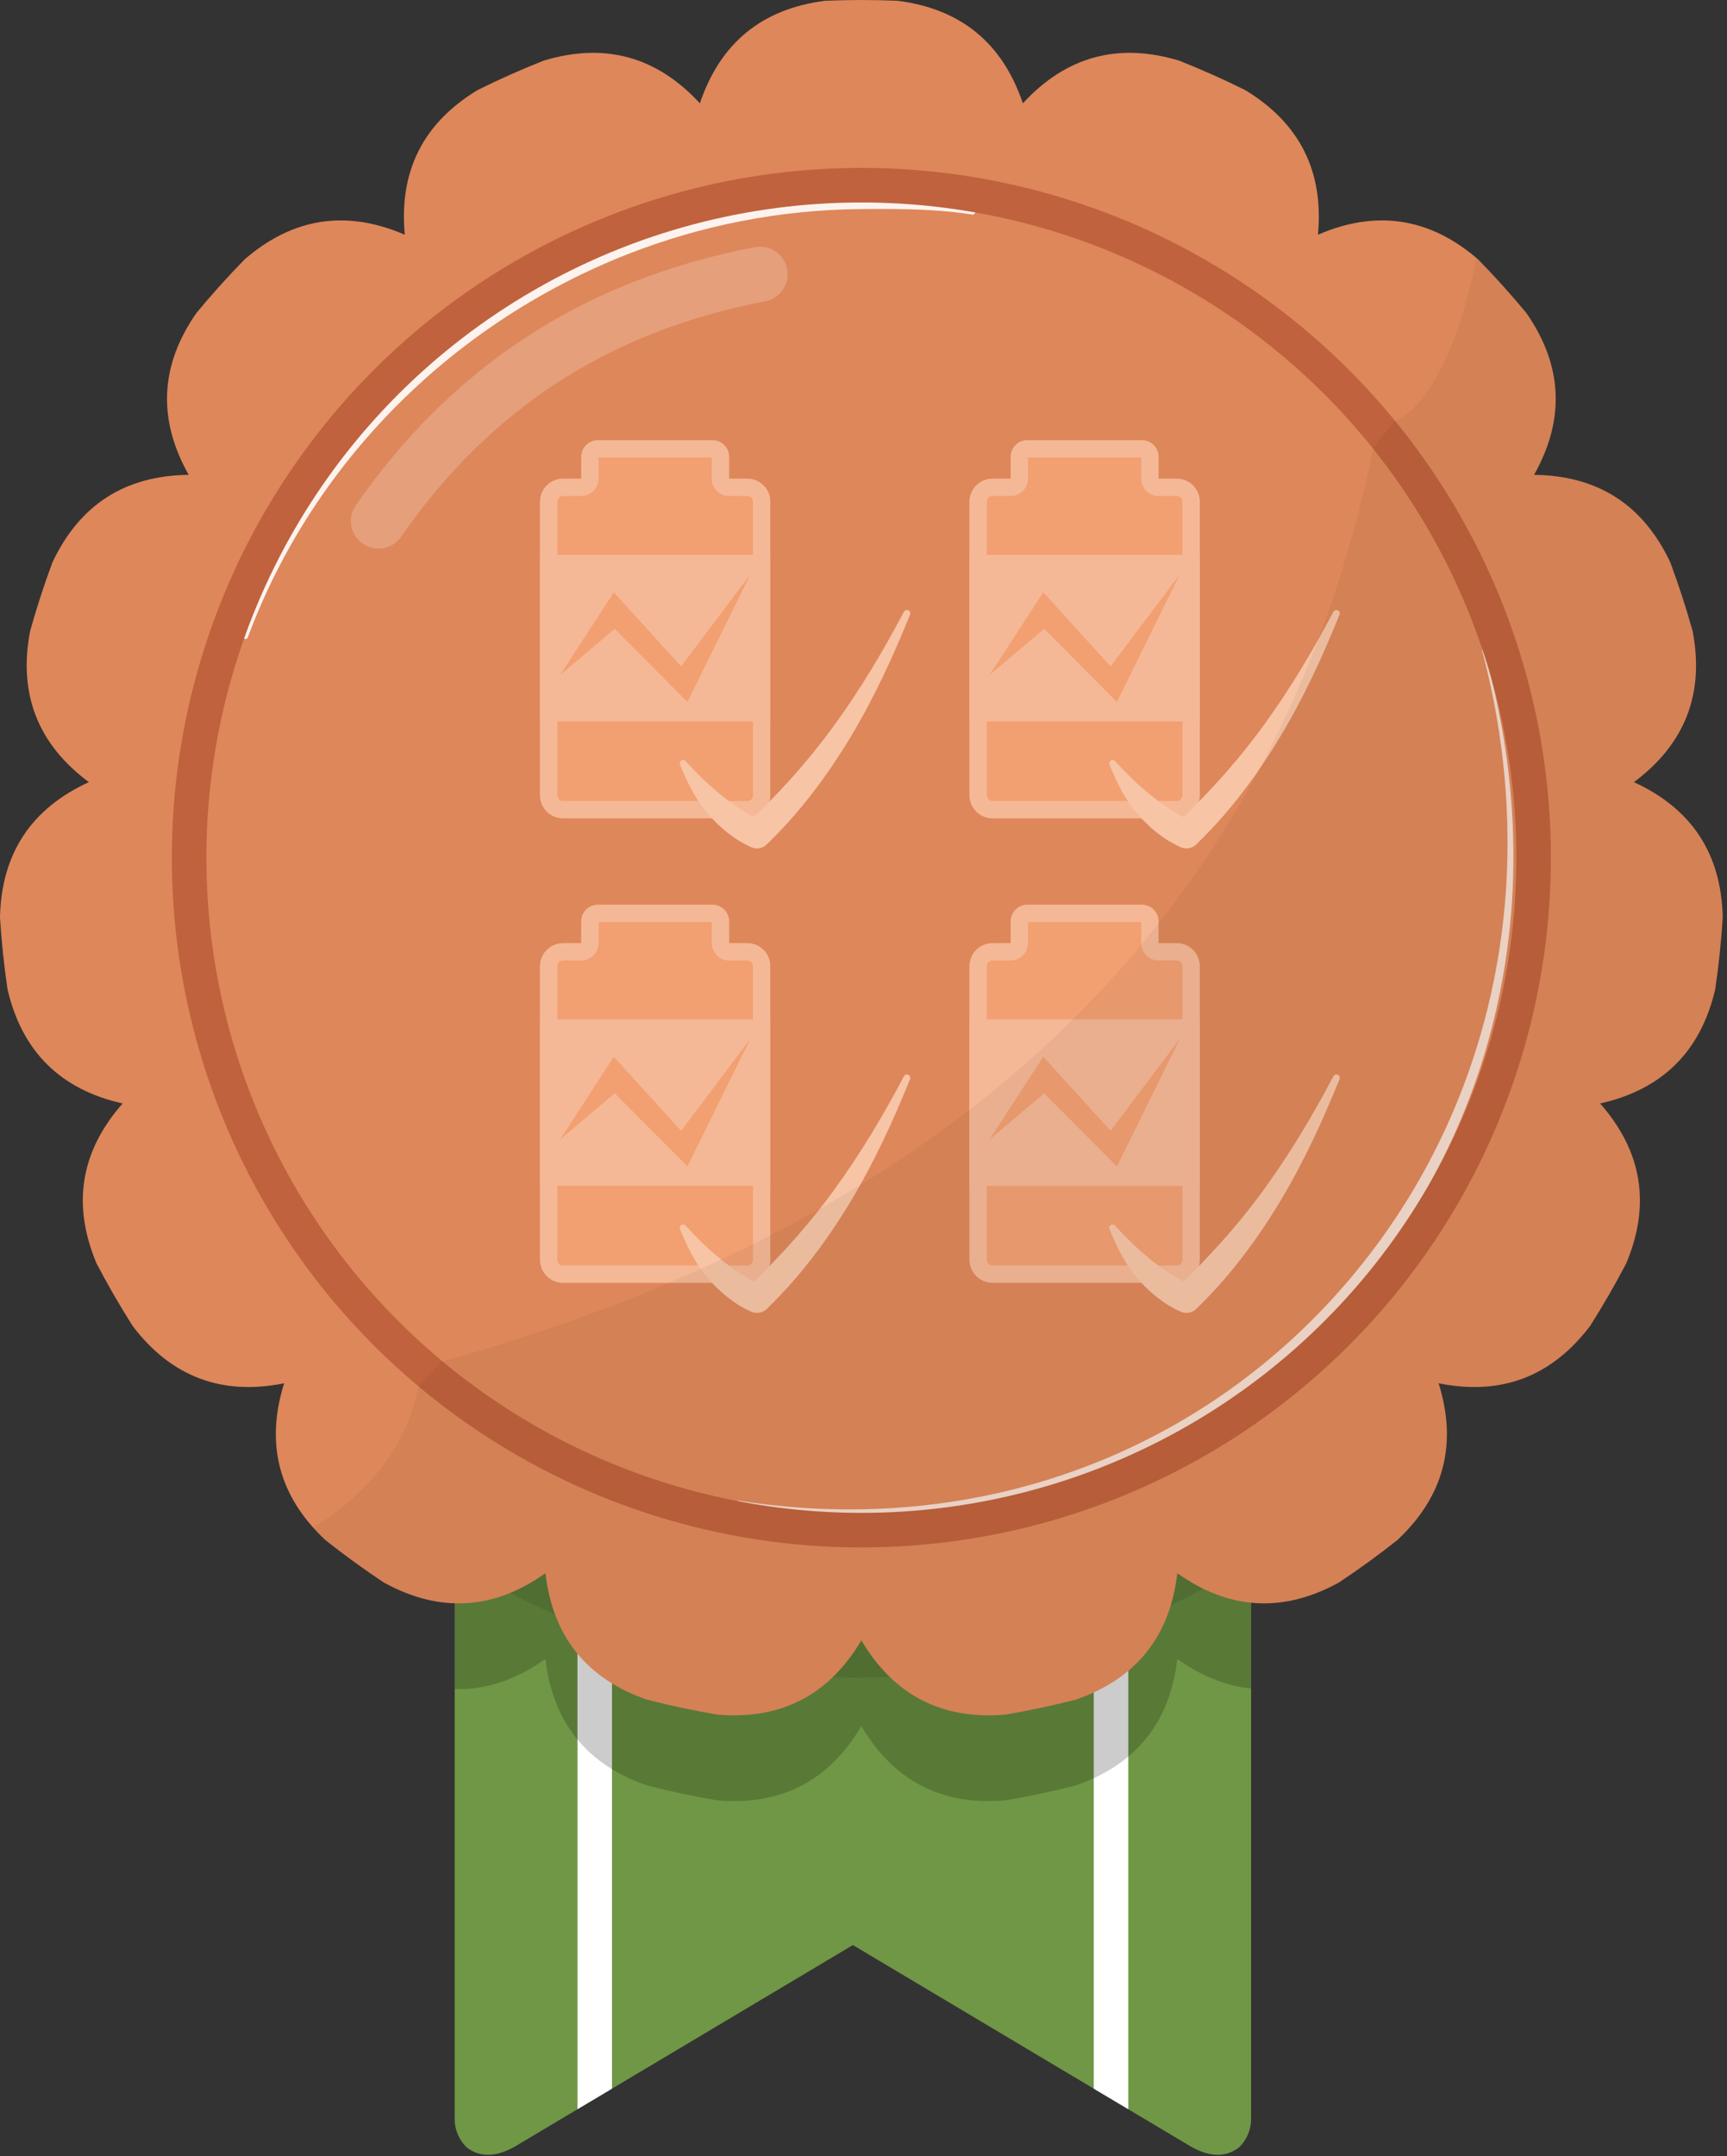 <?xml version="1.0" encoding="UTF-8" standalone="no"?><!DOCTYPE svg PUBLIC "-//W3C//DTD SVG 1.1//EN" "http://www.w3.org/Graphics/SVG/1.1/DTD/svg11.dtd"><svg width="100%" height="100%" viewBox="0 0 125 156" version="1.1" xmlns="http://www.w3.org/2000/svg" xmlns:xlink="http://www.w3.org/1999/xlink" xml:space="preserve" xmlns:serif="http://www.serif.com/" style="fill-rule:evenodd;clip-rule:evenodd;stroke-linecap:round;stroke-linejoin:round;stroke-miterlimit:1.5;"><rect x="0" y="0" width="125" height="156" fill="#333333" stroke="none"/><rect id="Badges-V" serif:id="Badges V" x="-1467.56" y="-76.114" width="2471.14" height="596.484" style="fill:none;"/><g id="Gold"></g><g id="Gold1" serif:id="Gold"></g><g id="Gold2" serif:id="Gold"></g><g id="Gold3" serif:id="Gold"></g><g id="Gold4" serif:id="Gold"></g><g id="Gold5" serif:id="Gold"></g><g id="Gold6" serif:id="Gold"></g><g id="Gold7" serif:id="Gold"></g><g id="Gold8" serif:id="Gold"></g><g id="Gold9" serif:id="Gold"></g><g id="Gold10" serif:id="Gold"></g><g id="Gold11" serif:id="Gold"></g><g id="Gold12" serif:id="Gold"></g><g id="Gold13" serif:id="Gold"></g><g id="Silver"></g><g id="Silver1" serif:id="Silver"></g><g id="Silver2" serif:id="Silver"></g><g id="Silver3" serif:id="Silver"></g><g id="Silver4" serif:id="Silver"></g><g id="Silver5" serif:id="Silver"></g><g id="Silver6" serif:id="Silver"></g><g id="Silver7" serif:id="Silver"></g><g id="Silver8" serif:id="Silver"></g><g id="Silver9" serif:id="Silver"></g><g id="Silver10" serif:id="Silver"></g><g id="Silver11" serif:id="Silver"></g><g id="Silver12" serif:id="Silver"></g><g id="Silver13" serif:id="Silver"></g><g id="Bronze"></g><g id="Bronze1" serif:id="Bronze"></g><g id="Bronze2" serif:id="Bronze"></g><g id="Bronze3" serif:id="Bronze"></g><g id="Bronze4" serif:id="Bronze"></g><g id="Bronze5" serif:id="Bronze"></g><g id="Bronze6" serif:id="Bronze"></g><g id="Bronze7" serif:id="Bronze"></g><g id="Bronze8" serif:id="Bronze"></g><g id="Bronze9" serif:id="Bronze"><path d="M33.798,155.396c-0.548,-0.525 -0.889,-1.264 -0.889,-2.082l0,-88.588c0,-1.591 1.292,-2.883 2.882,-2.883l51.881,0c1.591,0 2.882,1.292 2.882,2.883l0,88.588c0,0.819 -0.342,1.558 -0.891,2.083c-0.929,0.689 -2.071,0.717 -3.479,-0.087l-24.452,-14.573l-24.464,14.579c-1.404,0.799 -2.542,0.769 -3.47,0.08Z" style="fill:#6f9745;"/><clipPath id="_clip1"><path d="M33.798,155.396c-0.548,-0.525 -0.889,-1.264 -0.889,-2.082l0,-88.588c0,-1.591 1.292,-2.883 2.882,-2.883l51.881,0c1.591,0 2.882,1.292 2.882,2.883l0,88.588c0,0.819 -0.342,1.558 -0.891,2.083c-0.929,0.689 -2.071,0.717 -3.479,-0.087l-24.452,-14.573l-24.464,14.579c-1.404,0.799 -2.542,0.769 -3.47,0.08Z"/></clipPath><g clip-path="url(#_clip1)"><g><path d="M43.046,68.644l-0,92.649" style="fill:none;stroke:#fff;stroke-width:2.5px;"/><path d="M80.417,68.644l0,92.649" style="fill:none;stroke:#fff;stroke-width:2.5px;"/></g><circle cx="61.732" cy="68.263" r="53.125" style="fill-opacity:0.1;"/><path d="M64.962,6.26c-1.743,-0.073 -3.489,-0.073 -5.232,0c-4.575,0.578 -7.599,3.052 -9.073,7.421c-3.124,-3.392 -6.893,-4.422 -11.307,-3.089c-1.623,0.643 -3.217,1.352 -4.78,2.128c-3.944,2.389 -5.701,5.879 -5.271,10.47c-4.233,-1.828 -8.095,-1.236 -11.586,1.777c-1.22,1.247 -2.388,2.544 -3.5,3.888c-2.632,3.787 -2.818,7.69 -0.557,11.709c-4.611,0.051 -7.898,2.163 -9.861,6.336c-0.608,1.635 -1.148,3.295 -1.617,4.976c-0.864,4.529 0.554,8.17 4.254,10.922c-4.192,1.923 -6.335,5.189 -6.432,9.799c0.11,1.742 0.292,3.478 0.547,5.204c1.053,4.489 3.829,7.238 8.328,8.248c-3.046,3.461 -3.676,7.317 -1.889,11.568c0.808,1.546 1.681,3.057 2.615,4.531c2.788,3.673 6.443,5.055 10.964,4.147c-1.376,4.401 -0.383,8.18 2.978,11.337c1.368,1.083 2.78,2.109 4.233,3.075c4.041,2.221 7.942,1.998 11.702,-0.67c0.534,4.58 2.978,7.628 7.333,9.145c1.69,0.434 3.397,0.796 5.117,1.087c4.595,0.386 8.068,-1.404 10.418,-5.372c2.35,3.968 5.823,5.758 10.418,5.372c1.72,-0.291 3.428,-0.653 5.118,-1.087c4.354,-1.517 6.798,-4.565 7.332,-9.145c3.761,2.668 7.661,2.891 11.702,0.67c1.453,-0.966 2.866,-1.992 4.233,-3.075c3.361,-3.157 4.354,-6.936 2.979,-11.337c4.521,0.908 8.175,-0.474 10.963,-4.147c0.935,-1.474 1.807,-2.985 2.616,-4.531c1.787,-4.251 1.157,-8.107 -1.89,-11.568c4.499,-1.01 7.275,-3.759 8.328,-8.248c0.255,-1.726 0.438,-3.462 0.547,-5.204c-0.096,-4.61 -2.24,-7.876 -6.431,-9.799c3.7,-2.752 5.117,-6.393 4.253,-10.922c-0.469,-1.681 -1.008,-3.341 -1.616,-4.976c-1.964,-4.173 -5.251,-6.285 -9.862,-6.336c2.261,-4.019 2.075,-7.922 -0.556,-11.709c-1.112,-1.344 -2.28,-2.641 -3.501,-3.888c-3.491,-3.013 -7.353,-3.605 -11.586,-1.777c0.43,-4.591 -1.326,-8.081 -5.271,-10.47c-1.563,-0.776 -3.157,-1.485 -4.779,-2.128c-4.415,-1.333 -8.184,-0.303 -11.308,3.089c-1.474,-4.369 -4.498,-6.843 -9.073,-7.421Z" style="fill-opacity:0.2;"/></g><path d="M64.962,0.055c-1.743,-0.073 -3.489,-0.073 -5.232,-0c-4.575,0.578 -7.599,3.051 -9.073,7.421c-3.124,-3.392 -6.893,-4.422 -11.307,-3.089c-1.623,0.642 -3.217,1.352 -4.78,2.128c-3.944,2.389 -5.701,5.878 -5.271,10.469c-4.233,-1.828 -8.095,-1.235 -11.586,1.778c-1.22,1.246 -2.388,2.544 -3.5,3.888c-2.632,3.786 -2.818,7.689 -0.557,11.708c-4.611,0.052 -7.898,2.164 -9.861,6.336c-0.608,1.636 -1.148,3.296 -1.617,4.976c-0.864,4.53 0.554,8.17 4.254,10.923c-4.192,1.922 -6.335,5.189 -6.432,9.799c0.11,1.741 0.292,3.477 0.547,5.203c1.053,4.49 3.829,7.239 8.328,8.248c-3.046,3.461 -3.676,7.317 -1.889,11.568c0.808,1.546 1.681,3.058 2.615,4.531c2.788,3.673 6.443,5.056 10.964,4.148c-1.376,4.401 -0.383,8.18 2.978,11.336c1.368,1.084 2.78,2.11 4.233,3.076c4.041,2.221 7.942,1.998 11.702,-0.671c0.534,4.58 2.978,7.629 7.333,9.145c1.69,0.434 3.397,0.797 5.117,1.088c4.595,0.386 8.068,-1.405 10.418,-5.372c2.35,3.967 5.823,5.758 10.418,5.372c1.72,-0.291 3.428,-0.654 5.118,-1.088c4.354,-1.516 6.798,-4.565 7.332,-9.145c3.761,2.669 7.661,2.892 11.702,0.671c1.453,-0.966 2.866,-1.992 4.233,-3.076c3.361,-3.156 4.354,-6.935 2.979,-11.336c4.521,0.908 8.175,-0.475 10.963,-4.148c0.935,-1.473 1.807,-2.985 2.616,-4.531c1.787,-4.251 1.157,-8.107 -1.89,-11.568c4.499,-1.009 7.275,-3.758 8.328,-8.248c0.255,-1.726 0.438,-3.462 0.547,-5.203c-0.096,-4.61 -2.24,-7.877 -6.431,-9.799c3.7,-2.753 5.117,-6.393 4.253,-10.923c-0.469,-1.68 -1.008,-3.34 -1.616,-4.976c-1.964,-4.172 -5.251,-6.284 -9.862,-6.336c2.261,-4.019 2.075,-7.922 -0.556,-11.708c-1.112,-1.344 -2.28,-2.642 -3.501,-3.888c-3.491,-3.013 -7.353,-3.606 -11.586,-1.778c0.43,-4.591 -1.326,-8.08 -5.271,-10.469c-1.563,-0.776 -3.157,-1.486 -4.779,-2.128c-4.415,-1.333 -8.184,-0.303 -11.308,3.089c-1.474,-4.37 -4.498,-6.843 -9.073,-7.421Z" style="fill:#de875a;"/><clipPath id="_clip2"><path d="M64.962,0.055c-1.743,-0.073 -3.489,-0.073 -5.232,-0c-4.575,0.578 -7.599,3.051 -9.073,7.421c-3.124,-3.392 -6.893,-4.422 -11.307,-3.089c-1.623,0.642 -3.217,1.352 -4.78,2.128c-3.944,2.389 -5.701,5.878 -5.271,10.469c-4.233,-1.828 -8.095,-1.235 -11.586,1.778c-1.22,1.246 -2.388,2.544 -3.5,3.888c-2.632,3.786 -2.818,7.689 -0.557,11.708c-4.611,0.052 -7.898,2.164 -9.861,6.336c-0.608,1.636 -1.148,3.296 -1.617,4.976c-0.864,4.53 0.554,8.17 4.254,10.923c-4.192,1.922 -6.335,5.189 -6.432,9.799c0.11,1.741 0.292,3.477 0.547,5.203c1.053,4.49 3.829,7.239 8.328,8.248c-3.046,3.461 -3.676,7.317 -1.889,11.568c0.808,1.546 1.681,3.058 2.615,4.531c2.788,3.673 6.443,5.056 10.964,4.148c-1.376,4.401 -0.383,8.18 2.978,11.336c1.368,1.084 2.78,2.11 4.233,3.076c4.041,2.221 7.942,1.998 11.702,-0.671c0.534,4.58 2.978,7.629 7.333,9.145c1.69,0.434 3.397,0.797 5.117,1.088c4.595,0.386 8.068,-1.405 10.418,-5.372c2.35,3.967 5.823,5.758 10.418,5.372c1.72,-0.291 3.428,-0.654 5.118,-1.088c4.354,-1.516 6.798,-4.565 7.332,-9.145c3.761,2.669 7.661,2.892 11.702,0.671c1.453,-0.966 2.866,-1.992 4.233,-3.076c3.361,-3.156 4.354,-6.935 2.979,-11.336c4.521,0.908 8.175,-0.475 10.963,-4.148c0.935,-1.473 1.807,-2.985 2.616,-4.531c1.787,-4.251 1.157,-8.107 -1.89,-11.568c4.499,-1.009 7.275,-3.758 8.328,-8.248c0.255,-1.726 0.438,-3.462 0.547,-5.203c-0.096,-4.61 -2.24,-7.877 -6.431,-9.799c3.7,-2.753 5.117,-6.393 4.253,-10.923c-0.469,-1.68 -1.008,-3.34 -1.616,-4.976c-1.964,-4.172 -5.251,-6.284 -9.862,-6.336c2.261,-4.019 2.075,-7.922 -0.556,-11.708c-1.112,-1.344 -2.28,-2.642 -3.501,-3.888c-3.491,-3.013 -7.353,-3.606 -11.586,-1.778c0.43,-4.591 -1.326,-8.08 -5.271,-10.469c-1.563,-0.776 -3.157,-1.486 -4.779,-2.128c-4.415,-1.333 -8.184,-0.303 -11.308,3.089c-1.474,-4.37 -4.498,-6.843 -9.073,-7.421Z"/></clipPath><g clip-path="url(#_clip2)"><g><g><path d="M42.072,34.637l-1.319,-0c-0.919,-0 -1.666,0.747 -1.666,1.666l-0,21.24c-0,0.92 0.747,1.666 1.666,1.666l13.334,0c0.92,0 1.666,-0.746 1.666,-1.666l0,-21.24c0,-0.919 -0.746,-1.666 -1.666,-1.666l-1.318,-0l-0,-1.583c-0,-0.662 -0.537,-1.199 -1.199,-1.199l-8.3,0c-0.661,0 -1.198,0.537 -1.198,1.199l-0,1.583Z" style="fill:#f2a071;"/><clipPath id="_clip3"><path d="M42.072,34.637l-1.319,-0c-0.919,-0 -1.666,0.747 -1.666,1.666l-0,21.24c-0,0.92 0.747,1.666 1.666,1.666l13.334,0c0.92,0 1.666,-0.746 1.666,-1.666l0,-21.24c0,-0.919 -0.746,-1.666 -1.666,-1.666l-1.318,-0l-0,-1.583c-0,-0.662 -0.537,-1.199 -1.199,-1.199l-8.3,0c-0.661,0 -1.198,0.537 -1.198,1.199l-0,1.583Z"/></clipPath><g clip-path="url(#_clip3)"><rect x="36.708" y="40.153" width="21.425" height="12.044" style="fill:#f5b896;"/><path d="M40.531,48.851l3.896,-5.998l4.87,5.36l5.013,-6.653l-4.552,9.23l-5.268,-5.288l-3.959,3.349Z" style="fill:#f2a071;"/></g><path d="M42.072,34.637l-1.319,-0c-0.919,-0 -1.666,0.747 -1.666,1.666l-0,21.24c-0,0.92 0.747,1.666 1.666,1.666l13.334,0c0.92,0 1.666,-0.746 1.666,-1.666l0,-21.24c0,-0.919 -0.746,-1.666 -1.666,-1.666l-1.318,-0l-0,-1.583c-0,-0.662 -0.537,-1.199 -1.199,-1.199l-8.3,0c-0.661,0 -1.198,0.537 -1.198,1.199l-0,1.583Zm9.447,-1.532l-0,1.532c-0,0.69 0.559,1.25 1.25,1.25l1.318,-0c0.23,-0 0.416,0.186 0.416,0.416l0,21.24c0,0.23 -0.186,0.416 -0.416,0.416c-0,0 -13.334,0 -13.334,0c-0.23,0 -0.416,-0.186 -0.416,-0.416l-0,-21.24c-0,-0.23 0.186,-0.416 0.416,-0.416c0,-0 1.319,-0 1.319,-0c0.69,-0 1.25,-0.56 1.25,-1.25l-0,-1.532l8.197,0Z" style="fill:#f5b896;"/><path d="M49.237,55.371c0.362,0.892 0.745,1.694 1.216,2.444c0.217,0.346 0.453,0.661 0.704,0.966c0.626,0.759 1.335,1.393 2.109,1.913c0.346,0.233 0.717,0.423 1.092,0.603c0.386,0.174 0.838,0.096 1.144,-0.197c0.721,-0.712 1.411,-1.428 2.049,-2.17c1.557,-1.811 2.873,-3.701 4.033,-5.634c1.717,-2.86 3.063,-5.812 4.282,-8.806c0.058,-0.123 0.004,-0.271 -0.12,-0.328c-0.123,-0.058 -0.271,-0.004 -0.328,0.119c-1.485,2.814 -3.116,5.556 -5.047,8.212c-1.276,1.754 -2.696,3.446 -4.287,5.104c-0.488,0.508 -0.986,1.017 -1.506,1.518c-0.392,-0.197 -0.769,-0.424 -1.141,-0.674c-0.379,-0.255 -0.752,-0.522 -1.123,-0.818c-0.642,-0.511 -1.261,-1.058 -1.879,-1.699c-0.26,-0.268 -0.517,-0.523 -0.776,-0.812c-0.071,-0.116 -0.224,-0.153 -0.34,-0.082c-0.116,0.072 -0.153,0.224 -0.082,0.341Z" style="fill:#f7c4a6;"/></g><g><path d="M42.072,68.245l-1.319,0c-0.919,0 -1.666,0.747 -1.666,1.667l-0,21.239c-0,0.92 0.747,1.667 1.666,1.667l13.334,-0c0.92,-0 1.666,-0.747 1.666,-1.667l0,-21.239c0,-0.92 -0.746,-1.667 -1.666,-1.667l-1.318,0l-0,-1.582c-0,-0.662 -0.537,-1.199 -1.199,-1.199l-8.3,-0c-0.661,-0 -1.198,0.537 -1.198,1.199l-0,1.582Z" style="fill:#f2a071;"/><clipPath id="_clip4"><path d="M42.072,68.245l-1.319,0c-0.919,0 -1.666,0.747 -1.666,1.667l-0,21.239c-0,0.92 0.747,1.667 1.666,1.667l13.334,-0c0.92,-0 1.666,-0.747 1.666,-1.667l0,-21.239c0,-0.92 -0.746,-1.667 -1.666,-1.667l-1.318,0l-0,-1.582c-0,-0.662 -0.537,-1.199 -1.199,-1.199l-8.3,-0c-0.661,-0 -1.198,0.537 -1.198,1.199l-0,1.582Z"/></clipPath><g clip-path="url(#_clip4)"><rect x="36.708" y="73.761" width="21.425" height="12.044" style="fill:#f5b896;"/><path d="M40.531,82.459l3.896,-5.998l4.87,5.361l5.013,-6.654l-4.552,9.231l-5.268,-5.289l-3.959,3.349Z" style="fill:#f2a071;"/></g><path d="M42.072,68.245l-1.319,0c-0.919,0 -1.666,0.747 -1.666,1.667l-0,21.239c-0,0.92 0.747,1.667 1.666,1.667l13.334,-0c0.92,-0 1.666,-0.747 1.666,-1.667l0,-21.239c0,-0.92 -0.746,-1.667 -1.666,-1.667l-1.318,0l-0,-1.582c-0,-0.662 -0.537,-1.199 -1.199,-1.199l-8.3,-0c-0.661,-0 -1.198,0.537 -1.198,1.199l-0,1.582Zm9.447,-1.531l-0,1.531c-0,0.69 0.559,1.25 1.25,1.25l1.318,0c0.23,0 0.416,0.187 0.416,0.417l0,21.239c0,0.23 -0.186,0.417 -0.416,0.417l-13.334,-0c-0.23,-0 -0.416,-0.187 -0.416,-0.417l-0,-21.239c-0,-0.23 0.186,-0.417 0.416,-0.417c0,0 1.319,0 1.319,0c0.69,0 1.25,-0.56 1.25,-1.25l-0,-1.531l8.197,-0Z" style="fill:#f5b896;"/><path d="M49.237,88.979c0.362,0.893 0.745,1.694 1.216,2.445c0.217,0.346 0.453,0.661 0.704,0.965c0.626,0.76 1.335,1.393 2.109,1.913c0.346,0.233 0.717,0.424 1.092,0.603c0.386,0.174 0.838,0.096 1.144,-0.196c0.721,-0.713 1.411,-1.429 2.049,-2.17c1.557,-1.812 2.873,-3.701 4.033,-5.634c1.717,-2.86 3.063,-5.813 4.282,-8.806c0.058,-0.124 0.004,-0.271 -0.12,-0.329c-0.123,-0.058 -0.271,-0.004 -0.328,0.12c-1.485,2.813 -3.116,5.556 -5.047,8.211c-1.276,1.755 -2.696,3.447 -4.287,5.104c-0.488,0.508 -0.986,1.017 -1.506,1.519c-0.392,-0.198 -0.769,-0.425 -1.141,-0.675c-0.379,-0.254 -0.752,-0.521 -1.123,-0.817c-0.642,-0.512 -1.261,-1.059 -1.879,-1.699c-0.26,-0.269 -0.517,-0.524 -0.776,-0.812c-0.071,-0.117 -0.224,-0.153 -0.34,-0.082c-0.116,0.071 -0.153,0.224 -0.082,0.34Z" style="fill:#f7c4a6;"/></g><g><path d="M73.156,34.637l-1.318,-0c-0.919,-0 -1.666,0.747 -1.666,1.666l-0,21.24c-0,0.92 0.747,1.666 1.666,1.666l13.334,0c0.92,0 1.666,-0.746 1.666,-1.666l0,-21.24c0,-0.919 -0.746,-1.666 -1.666,-1.666l-1.318,-0l-0,-1.583c-0,-0.662 -0.538,-1.199 -1.199,-1.199l-8.3,0c-0.661,0 -1.199,0.537 -1.199,1.199l0,1.583Z" style="fill:#f2a071;"/><clipPath id="_clip5"><path d="M73.156,34.637l-1.318,-0c-0.919,-0 -1.666,0.747 -1.666,1.666l-0,21.24c-0,0.92 0.747,1.666 1.666,1.666l13.334,0c0.92,0 1.666,-0.746 1.666,-1.666l0,-21.24c0,-0.919 -0.746,-1.666 -1.666,-1.666l-1.318,-0l-0,-1.583c-0,-0.662 -0.538,-1.199 -1.199,-1.199l-8.3,0c-0.661,0 -1.199,0.537 -1.199,1.199l0,1.583Z"/></clipPath><g clip-path="url(#_clip5)"><rect x="67.793" y="40.153" width="21.425" height="12.044" style="fill:#f5b896;"/><path d="M71.616,48.851l3.896,-5.998l4.87,5.36l5.013,-6.653l-4.552,9.23l-5.268,-5.288l-3.959,3.349Z" style="fill:#f2a071;"/></g><path d="M73.156,34.637l-1.318,-0c-0.919,-0 -1.666,0.747 -1.666,1.666l-0,21.24c-0,0.92 0.747,1.666 1.666,1.666l13.334,0c0.92,0 1.666,-0.746 1.666,-1.666l0,-21.24c0,-0.919 -0.746,-1.666 -1.666,-1.666l-1.318,-0l-0,-1.583c-0,-0.662 -0.538,-1.199 -1.199,-1.199l-8.3,0c-0.661,0 -1.199,0.537 -1.199,1.199l0,1.583Zm9.448,-1.532l-0,1.532c-0,0.69 0.559,1.25 1.25,1.25l1.318,-0c0.23,-0 0.416,0.186 0.416,0.416c0,0 0,21.24 0,21.24c0,0.23 -0.186,0.416 -0.416,0.416c-0,0 -13.334,0 -13.334,0c-0.23,0 -0.416,-0.186 -0.416,-0.416l-0,-21.24c-0,-0.23 0.186,-0.416 0.416,-0.416c0,-0 1.318,-0 1.318,-0c0.691,-0 1.25,-0.56 1.25,-1.25l0,-1.532l8.198,0Z" style="fill:#f5b896;"/><path d="M80.322,55.371c0.362,0.892 0.745,1.694 1.216,2.444c0.216,0.346 0.453,0.661 0.704,0.966c0.625,0.759 1.335,1.393 2.108,1.913c0.347,0.233 0.718,0.423 1.093,0.603c0.386,0.174 0.838,0.096 1.144,-0.197c0.721,-0.712 1.411,-1.428 2.049,-2.17c1.557,-1.811 2.873,-3.701 4.033,-5.634c1.717,-2.86 3.063,-5.812 4.282,-8.806c0.058,-0.123 0.004,-0.271 -0.12,-0.328c-0.123,-0.058 -0.271,-0.004 -0.328,0.119c-1.485,2.814 -3.116,5.556 -5.047,8.212c-1.276,1.754 -2.696,3.446 -4.288,5.104c-0.487,0.508 -0.985,1.017 -1.505,1.518c-0.392,-0.197 -0.769,-0.424 -1.141,-0.674c-0.379,-0.255 -0.752,-0.522 -1.123,-0.818c-0.642,-0.511 -1.261,-1.058 -1.879,-1.699c-0.26,-0.268 -0.517,-0.523 -0.776,-0.812c-0.071,-0.116 -0.224,-0.153 -0.34,-0.082c-0.116,0.072 -0.153,0.224 -0.082,0.341Z" style="fill:#f7c4a6;"/></g><g><path d="M73.156,68.245l-1.318,0c-0.919,0 -1.666,0.747 -1.666,1.667l-0,21.239c-0,0.92 0.747,1.667 1.666,1.667l13.334,-0c0.92,-0 1.666,-0.747 1.666,-1.667l0,-21.239c0,-0.92 -0.746,-1.667 -1.666,-1.667l-1.318,0l-0,-1.582c-0,-0.662 -0.538,-1.199 -1.199,-1.199l-8.3,-0c-0.661,-0 -1.199,0.537 -1.199,1.199l0,1.582Z" style="fill:#f2a071;"/><clipPath id="_clip6"><path d="M73.156,68.245l-1.318,0c-0.919,0 -1.666,0.747 -1.666,1.667l-0,21.239c-0,0.92 0.747,1.667 1.666,1.667l13.334,-0c0.92,-0 1.666,-0.747 1.666,-1.667l0,-21.239c0,-0.92 -0.746,-1.667 -1.666,-1.667l-1.318,0l-0,-1.582c-0,-0.662 -0.538,-1.199 -1.199,-1.199l-8.3,-0c-0.661,-0 -1.199,0.537 -1.199,1.199l0,1.582Z"/></clipPath><g clip-path="url(#_clip6)"><rect x="67.793" y="73.761" width="21.425" height="12.044" style="fill:#f5b896;"/><path d="M71.616,82.459l3.896,-5.998l4.87,5.361l5.013,-6.654l-4.552,9.231l-5.268,-5.289l-3.959,3.349Z" style="fill:#f2a071;"/></g><path d="M73.156,68.245l-1.318,0c-0.919,0 -1.666,0.747 -1.666,1.667l-0,21.239c-0,0.92 0.747,1.667 1.666,1.667l13.334,-0c0.92,-0 1.666,-0.747 1.666,-1.667l0,-21.239c0,-0.92 -0.746,-1.667 -1.666,-1.667l-1.318,0l-0,-1.582c-0,-0.662 -0.538,-1.199 -1.199,-1.199l-8.3,-0c-0.661,-0 -1.199,0.537 -1.199,1.199l0,1.582Zm9.448,-1.531l-0,1.531c-0,0.69 0.559,1.25 1.25,1.25l1.318,0c0.23,0 0.416,0.187 0.416,0.417c0,-0 0,21.239 0,21.239c0,0.23 -0.186,0.417 -0.416,0.417l-13.334,-0c-0.23,-0 -0.416,-0.187 -0.416,-0.417l-0,-21.239c-0,-0.23 0.186,-0.417 0.416,-0.417c0,0 1.318,0 1.318,0c0.691,0 1.25,-0.56 1.25,-1.25l0,-1.531l8.198,-0Z" style="fill:#f5b896;"/><path d="M80.322,88.979c0.362,0.893 0.745,1.694 1.216,2.445c0.216,0.346 0.453,0.661 0.704,0.965c0.625,0.76 1.335,1.393 2.108,1.913c0.347,0.233 0.718,0.424 1.093,0.603c0.386,0.174 0.838,0.096 1.144,-0.196c0.721,-0.713 1.411,-1.429 2.049,-2.17c1.557,-1.812 2.873,-3.701 4.033,-5.634c1.717,-2.86 3.063,-5.813 4.282,-8.806c0.058,-0.124 0.004,-0.271 -0.12,-0.329c-0.123,-0.058 -0.271,-0.004 -0.328,0.12c-1.485,2.813 -3.116,5.556 -5.047,8.211c-1.276,1.755 -2.696,3.447 -4.288,5.104c-0.487,0.508 -0.985,1.017 -1.505,1.519c-0.392,-0.198 -0.769,-0.425 -1.141,-0.675c-0.379,-0.254 -0.752,-0.521 -1.123,-0.817c-0.642,-0.512 -1.261,-1.059 -1.879,-1.699c-0.26,-0.269 -0.517,-0.524 -0.776,-0.812c-0.071,-0.117 -0.224,-0.153 -0.34,-0.082c-0.116,0.071 -0.153,0.224 -0.082,0.34Z" style="fill:#f7c4a6;"/></g></g><path d="M107.27,47.047c1.042,3.934 1.622,7.814 1.793,11.597c0.275,6.095 -0.532,11.936 -2.241,17.346c-1.191,3.769 -2.82,7.327 -4.831,10.615c-1.361,2.224 -2.896,4.323 -4.586,6.283c-1.696,1.967 -3.547,3.794 -5.541,5.458c-2.976,2.483 -6.265,4.604 -9.817,6.294c-3.469,1.65 -7.184,2.891 -11.094,3.661c-5.509,1.085 -11.402,1.239 -17.529,0.277c-0.036,-0.006 -0.07,0.018 -0.076,0.054c-0.006,0.036 0.018,0.069 0.054,0.075c6.144,1.084 12.076,1.047 17.637,0.052c3.97,-0.71 7.751,-1.908 11.284,-3.53c3.63,-1.666 7,-3.779 10.044,-6.274c2.044,-1.676 3.941,-3.523 5.669,-5.523c1.721,-1.993 3.273,-4.138 4.641,-6.411c2.018,-3.354 3.635,-6.988 4.793,-10.831c0.842,-2.798 1.44,-5.708 1.77,-8.703c0.719,-6.509 0.177,-13.421 -1.844,-20.474c-0.009,-0.035 -0.045,-0.056 -0.08,-0.046c-0.035,0.01 -0.055,0.046 -0.046,0.08Z" style="fill:#fff;fill-opacity:0.7;"/><path d="M17.933,46.123c1.689,-4.552 4.079,-8.761 7.022,-12.519c1.774,-2.266 3.751,-4.367 5.902,-6.277c1.43,-1.271 2.937,-2.457 4.512,-3.553c1.567,-1.092 3.202,-2.094 4.897,-2.999c1.682,-0.899 3.423,-1.704 5.216,-2.404c5.239,-2.045 10.924,-3.199 16.864,-3.244c1.605,-0.015 3.235,-0.016 4.836,0.071c1.085,0.059 2.156,0.159 3.196,0.325c0.095,0.016 0.185,-0.048 0.201,-0.143c0.016,-0.095 -0.048,-0.185 -0.143,-0.201c-1.049,-0.189 -2.131,-0.312 -3.228,-0.393c-1.608,-0.118 -3.248,-0.146 -4.862,-0.16c-6.02,-0.046 -11.805,1.021 -17.139,3.029c-1.832,0.69 -3.611,1.491 -5.326,2.397c-1.728,0.913 -3.392,1.933 -4.982,3.05c-1.597,1.121 -3.119,2.342 -4.559,3.65c-2.161,1.964 -4.138,4.126 -5.898,6.457c-2.908,3.85 -5.225,8.161 -6.837,12.796c-0.033,0.091 0.014,0.19 0.105,0.223c0.09,0.032 0.19,-0.015 0.223,-0.105Z" style="fill:#fff;fill-opacity:0.9;"/><path d="M27.392,37.701c6.549,-9.429 15.531,-15.554 27.622,-17.858" style="fill:none;stroke:#fff;stroke-opacity:0.2;stroke-width:3.99px;"/><circle cx="62.346" cy="62.058" r="48.658" style="fill:none;stroke:#c0623d;stroke-width:2.5px;"/><path id="schatten" d="M105.75,5.272c28.683,11.961 47.219,39.978 47.219,72.971c-0,43.793 -35.555,79.348 -79.348,79.348c-33.322,-0 -68.517,-42.071 -68.517,-42.071c-0,-0 22.384,-0.837 25.21,-15.273l1.648,-1.716c37.944,-10.583 60.533,-32.553 67.45,-66.146l1.529,-1.916c6.08,-2.567 8.78,-24.383 4.809,-25.197Z" style="fill-opacity:0.05;"/></g></g><g id="Bronze10" serif:id="Bronze"></g><g id="Bronze11" serif:id="Bronze"></g><g id="Bronze12" serif:id="Bronze"></g><g id="Bronze13" serif:id="Bronze"></g><g id="Bronze14" serif:id="Bronze"></g></svg>